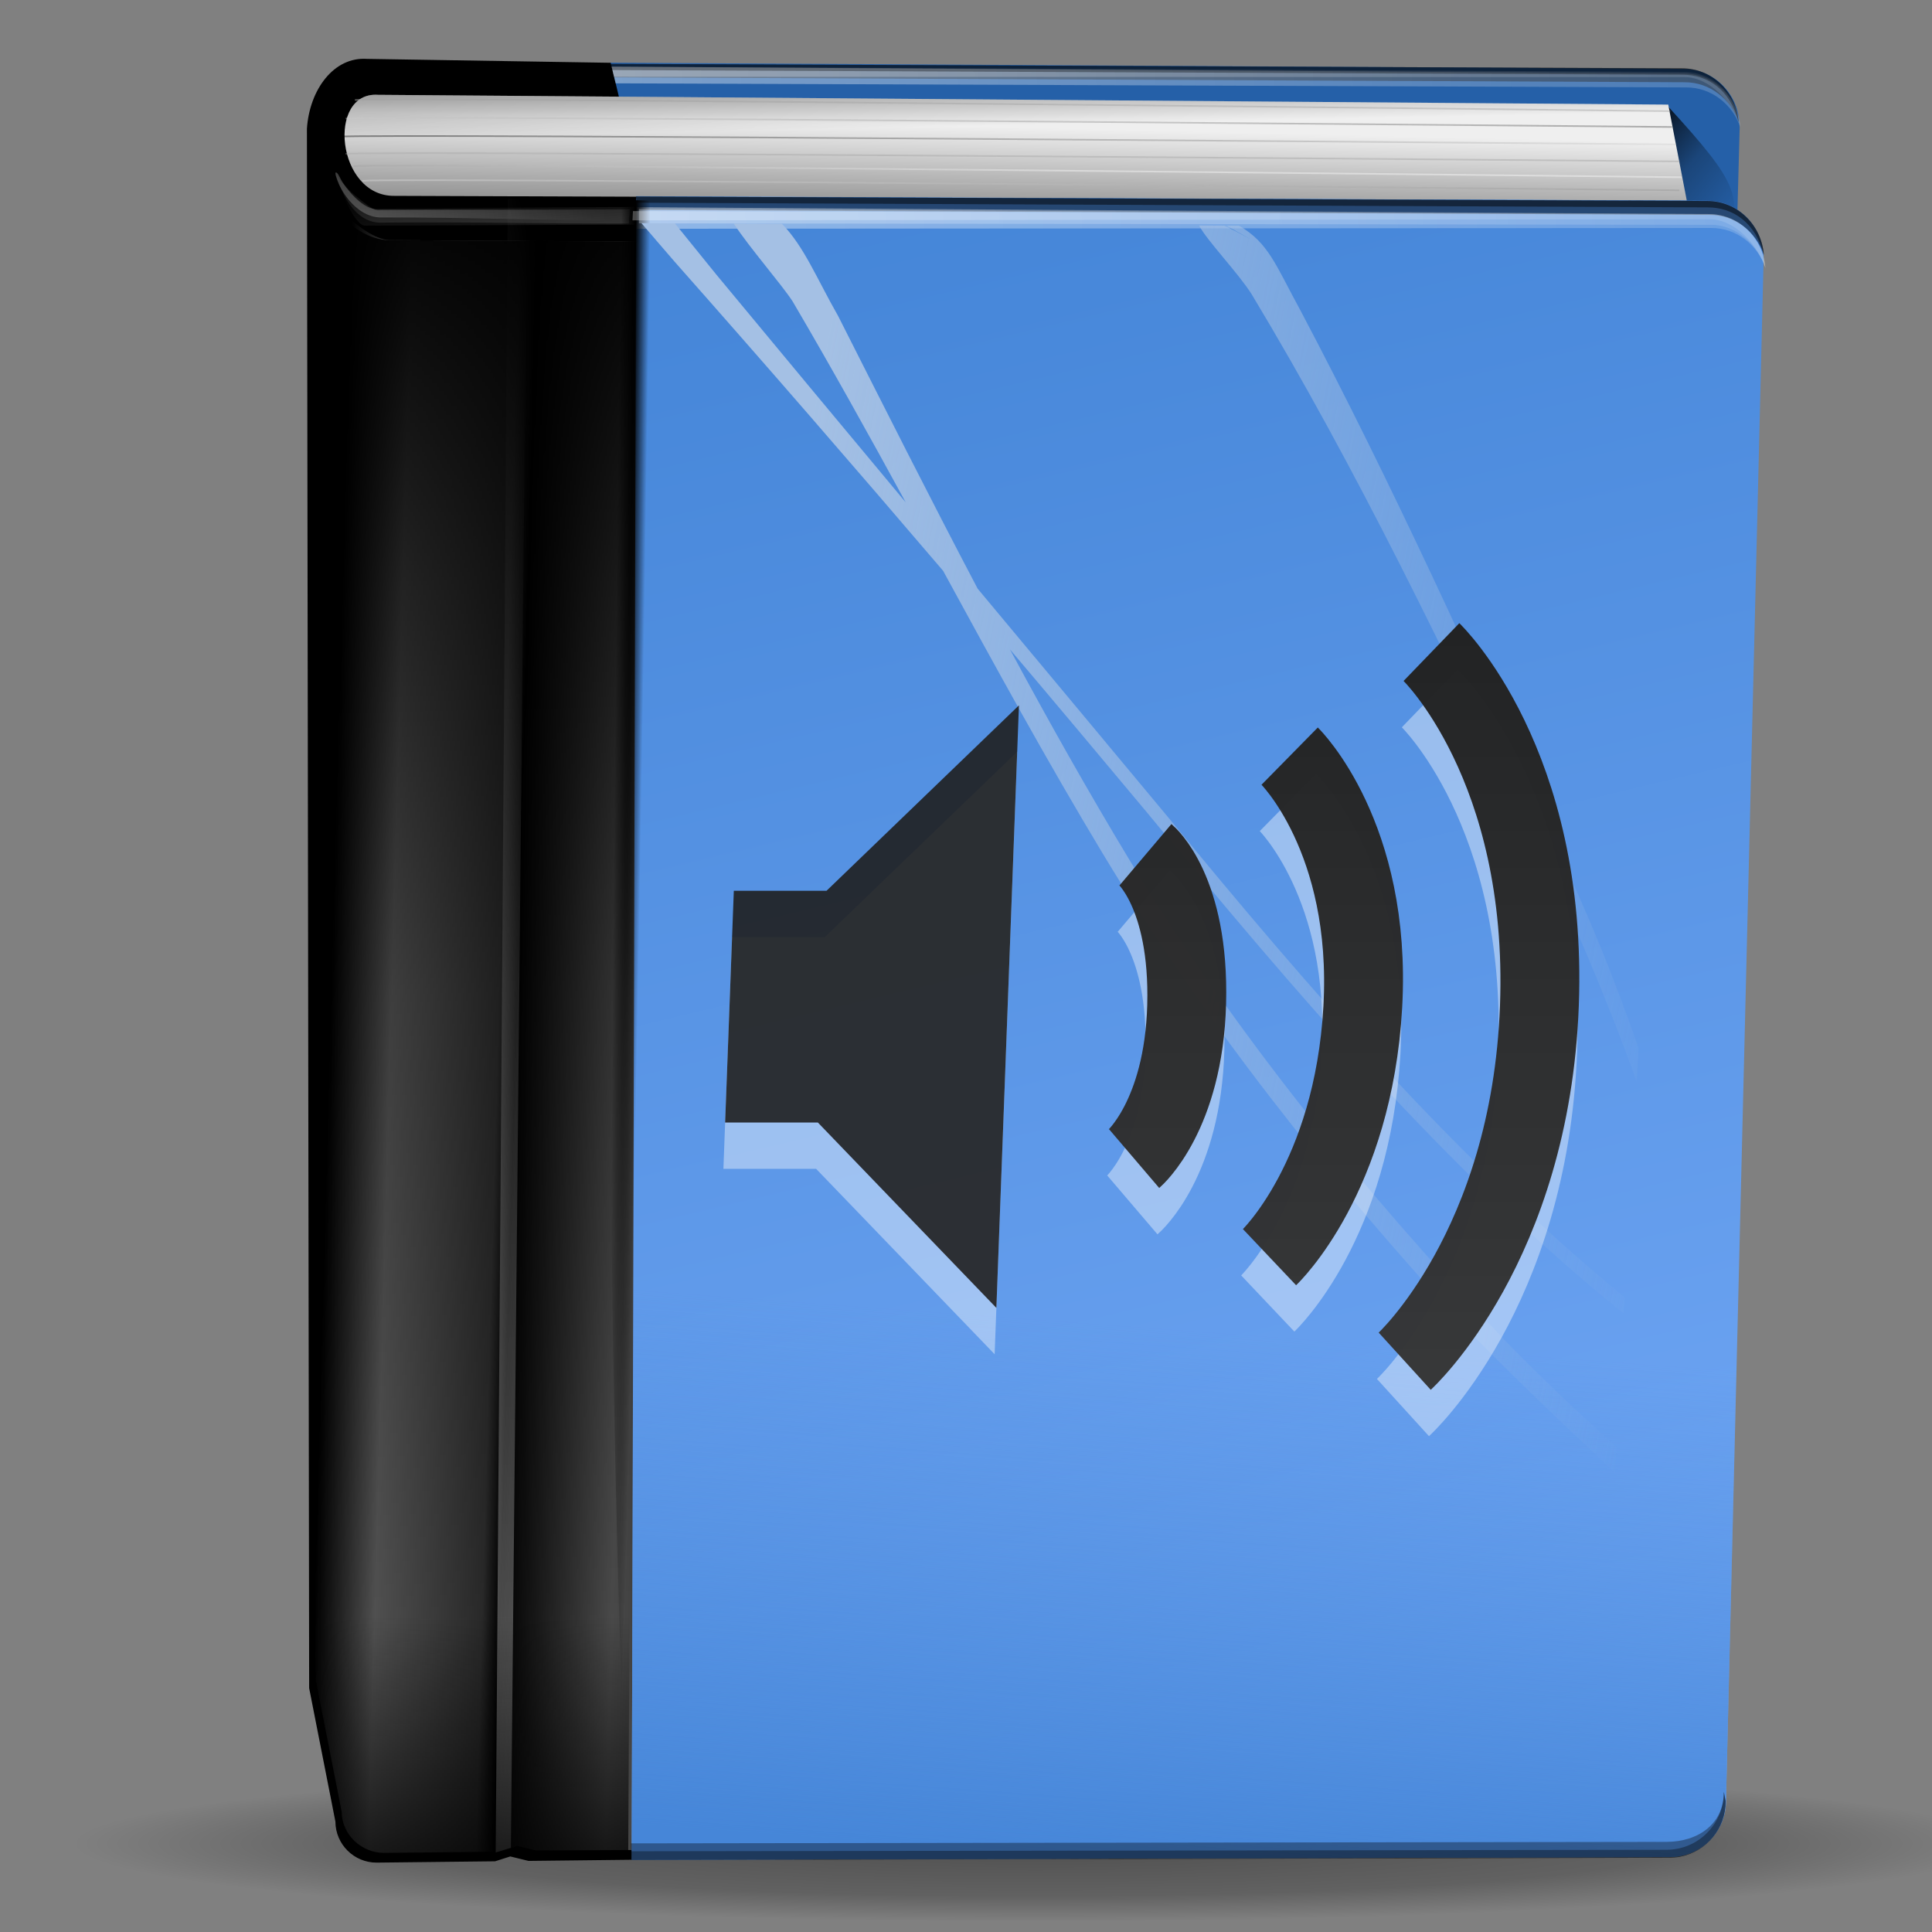 <?xml version="1.0" encoding="UTF-8" standalone="no"?>
<!-- Created with Inkscape (http://www.inkscape.org/) -->

<svg
   xmlns:dc="http://purl.org/dc/elements/1.1/"
   xmlns:cc="http://creativecommons.org/ns#"
   xmlns:rdf="http://www.w3.org/1999/02/22-rdf-syntax-ns#"
   xmlns:svg="http://www.w3.org/2000/svg"
   xmlns="http://www.w3.org/2000/svg"
   xmlns:xlink="http://www.w3.org/1999/xlink"
   xmlns:sodipodi="http://sodipodi.sourceforge.net/DTD/sodipodi-0.dtd"
   xmlns:inkscape="http://www.inkscape.org/namespaces/inkscape"
   width="128"
   height="128"
   id="svg1877"
   sodipodi:version="0.32"
   inkscape:version="0.47 r22583"
   version="1.0"
   sodipodi:docname="appicon.svg"
   inkscape:export-filename="/home/david/Progetti/sandbox/contents.png"
   inkscape:export-xdpi="16.879999"
   inkscape:export-ydpi="16.879999"
   inkscape:output_extension="org.inkscape.output.svgz.inkscape">
  <rect width="100%" height="100%" fill="#808080" stroke="none"/>
  <defs
     id="defs1879">
    <inkscape:perspective
       sodipodi:type="inkscape:persp3d"
       inkscape:vp_x="0 : 64 : 1"
       inkscape:vp_y="0 : 1000 : 0"
       inkscape:vp_z="128 : 64 : 1"
       inkscape:persp3d-origin="64 : 42.666667 : 1"
       id="perspective3770" />
    <radialGradient
       inkscape:collect="always"
       xlink:href="#linearGradient3291"
       id="radialGradient3336"
       gradientUnits="userSpaceOnUse"
       gradientTransform="matrix(1,0,0,0.198,0,92.822)"
       cx="63.912"
       cy="115.709"
       fx="63.912"
       fy="115.709"
       r="63.912" />
    <linearGradient
       inkscape:collect="always"
       id="linearGradient2087">
      <stop
         style="stop-color:#4686d8;stop-opacity:1;"
         offset="0"
         id="stop2089" />
      <stop
         style="stop-color:#4686d8;stop-opacity:0;"
         offset="1"
         id="stop2091" />
    </linearGradient>
    <linearGradient
       inkscape:collect="always"
       id="linearGradient2975">
      <stop
         style="stop-color:black;stop-opacity:1;"
         offset="0"
         id="stop2977" />
      <stop
         style="stop-color:black;stop-opacity:0;"
         offset="1"
         id="stop2979" />
    </linearGradient>
    <linearGradient
       inkscape:collect="always"
       id="linearGradient2913">
      <stop
         style="stop-color:#a4c0e4;stop-opacity:1;"
         offset="0"
         id="stop2915" />
      <stop
         style="stop-color:#a4c0e4;stop-opacity:0;"
         offset="1"
         id="stop2917" />
    </linearGradient>
    <linearGradient
       id="linearGradient5477">
      <stop
         style="stop-color:black;stop-opacity:1;"
         offset="0"
         id="stop5479" />
      <stop
         style="stop-color:white;stop-opacity:1;"
         offset="1"
         id="stop5481" />
    </linearGradient>
    <linearGradient
       inkscape:collect="always"
       id="linearGradient3853">
      <stop
         style="stop-color:black;stop-opacity:1;"
         offset="0"
         id="stop3855" />
      <stop
         style="stop-color:black;stop-opacity:0;"
         offset="1"
         id="stop3857" />
    </linearGradient>
    <linearGradient
       id="linearGradient3837">
      <stop
         style="stop-color:black;stop-opacity:1;"
         offset="0"
         id="stop3839" />
      <stop
         id="stop3849"
         offset="0.25"
         style="stop-color:black;stop-opacity:0.599;" />
      <stop
         id="stop3847"
         offset="0.5"
         style="stop-color:black;stop-opacity:0.278;" />
      <stop
         style="stop-color:black;stop-opacity:0;"
         offset="1"
         id="stop3841" />
    </linearGradient>
    <linearGradient
       id="linearGradient3814">
      <stop
         style="stop-color:white;stop-opacity:0;"
         offset="0"
         id="stop3816" />
      <stop
         id="stop3824"
         offset="0.185"
         style="stop-color:white;stop-opacity:0;" />
      <stop
         id="stop3822"
         offset="0.281"
         style="stop-color:white;stop-opacity:0.336;" />
      <stop
         style="stop-color:white;stop-opacity:0.17;"
         offset="0.451"
         id="stop3829" />
      <stop
         id="stop3831"
         offset="0.479"
         style="stop-color:white;stop-opacity:0;" />
      <stop
         style="stop-color:white;stop-opacity:0.307;"
         offset="0.656"
         id="stop3833" />
      <stop
         style="stop-color:white;stop-opacity:0;"
         offset="1"
         id="stop3818" />
    </linearGradient>
    <linearGradient
       inkscape:collect="always"
       id="linearGradient3804">
      <stop
         style="stop-color:white;stop-opacity:1;"
         offset="0"
         id="stop3806" />
      <stop
         style="stop-color:white;stop-opacity:0;"
         offset="1"
         id="stop3808" />
    </linearGradient>
    <linearGradient
       inkscape:collect="always"
       id="linearGradient3783">
      <stop
         style="stop-color:white;stop-opacity:1;"
         offset="0"
         id="stop3785" />
      <stop
         style="stop-color:white;stop-opacity:0;"
         offset="1"
         id="stop3787" />
    </linearGradient>
    <linearGradient
       inkscape:collect="always"
       id="linearGradient3771">
      <stop
         style="stop-color:#f7fafe;stop-opacity:1;"
         offset="0"
         id="stop3773" />
      <stop
         style="stop-color:#f7fafe;stop-opacity:0;"
         offset="1"
         id="stop3775" />
    </linearGradient>
    <linearGradient
       inkscape:collect="always"
       id="linearGradient3756">
      <stop
         style="stop-color:black;stop-opacity:1;"
         offset="0"
         id="stop3758" />
      <stop
         style="stop-color:black;stop-opacity:0;"
         offset="1"
         id="stop3760" />
    </linearGradient>
    <linearGradient
       inkscape:collect="always"
       id="linearGradient3742">
      <stop
         style="stop-color:white;stop-opacity:1;"
         offset="0"
         id="stop3744" />
      <stop
         style="stop-color:white;stop-opacity:0;"
         offset="1"
         id="stop3746" />
    </linearGradient>
    <linearGradient
       inkscape:collect="always"
       id="linearGradient3710">
      <stop
         style="stop-color:white;stop-opacity:1;"
         offset="0"
         id="stop3712" />
      <stop
         style="stop-color:white;stop-opacity:0;"
         offset="1"
         id="stop3714" />
    </linearGradient>
    <linearGradient
       id="linearGradient3695">
      <stop
         style="stop-color:#626262;stop-opacity:1;"
         offset="0"
         id="stop3697" />
      <stop
         style="stop-color:#efefef;stop-opacity:1;"
         offset="1"
         id="stop3699" />
    </linearGradient>
    <linearGradient
       inkscape:collect="always"
       xlink:href="#linearGradient3771"
       id="linearGradient4014"
       gradientUnits="userSpaceOnUse"
       x1="28.138"
       y1="5.62"
       x2="29.138"
       y2="16.588"
       gradientTransform="matrix(2.669,0.525,-0.525,2.669,21.67,-46.789)" />
    <linearGradient
       inkscape:collect="always"
       xlink:href="#linearGradient3771"
       id="linearGradient4017"
       gradientUnits="userSpaceOnUse"
       x1="28.138"
       y1="5.62"
       x2="29.138"
       y2="16.588"
       gradientTransform="matrix(2.669,0.525,-0.525,2.669,21.67,-46.389)" />
    <linearGradient
       inkscape:collect="always"
       xlink:href="#linearGradient3771"
       id="linearGradient4020"
       gradientUnits="userSpaceOnUse"
       x1="28.138"
       y1="5.62"
       x2="29.138"
       y2="16.588"
       gradientTransform="matrix(2.669,0.525,-0.525,2.669,21.67,-46.389)" />
    <radialGradient
       inkscape:collect="always"
       xlink:href="#linearGradient3853"
       id="radialGradient4027"
       gradientUnits="userSpaceOnUse"
       gradientTransform="matrix(0.947,-0.018,1.432,109.776,-34.338,-8150.494)"
       cx="-36.858"
       cy="75.225"
       fx="-36.858"
       fy="75.225"
       r="0.972" />
    <linearGradient
       inkscape:collect="always"
       xlink:href="#linearGradient3710"
       id="linearGradient4031"
       gradientUnits="userSpaceOnUse"
       gradientTransform="matrix(2.81,0.553,-0.553,2.81,20.506,-27.138)"
       x1="4.911"
       y1="44.649"
       x2="58.885"
       y2="36.866" />
    <linearGradient
       inkscape:collect="always"
       xlink:href="#linearGradient3710"
       id="linearGradient4034"
       gradientUnits="userSpaceOnUse"
       gradientTransform="matrix(2.81,0.553,-0.553,2.81,20.506,-27.138)"
       x1="4.911"
       y1="44.649"
       x2="58.885"
       y2="36.866" />
    <linearGradient
       inkscape:collect="always"
       xlink:href="#linearGradient3710"
       id="linearGradient4037"
       gradientUnits="userSpaceOnUse"
       gradientTransform="matrix(2.81,0.553,-0.553,2.81,20.506,-27.138)"
       x1="4.911"
       y1="44.649"
       x2="58.885"
       y2="36.866" />
    <linearGradient
       inkscape:collect="always"
       xlink:href="#linearGradient3837"
       id="linearGradient4042"
       gradientUnits="userSpaceOnUse"
       x1="20.607"
       y1="54.213"
       x2="14.044"
       y2="16.438"
       gradientTransform="matrix(2.669,0.525,-0.525,2.669,21.67,-45.789)" />
    <linearGradient
       inkscape:collect="always"
       xlink:href="#linearGradient3804"
       id="linearGradient4045"
       gradientUnits="userSpaceOnUse"
       x1="6.281"
       y1="35.764"
       x2="14.312"
       y2="35.764"
       gradientTransform="matrix(2.669,0.525,-0.525,2.669,21.67,-45.789)" />
    <linearGradient
       inkscape:collect="always"
       xlink:href="#linearGradient3783"
       id="linearGradient4048"
       gradientUnits="userSpaceOnUse"
       x1="5.324"
       y1="55.63"
       x2="16.25"
       y2="54.984"
       gradientTransform="matrix(2.669,0.525,-0.525,2.669,21.67,-45.789)" />
    <linearGradient
       inkscape:collect="always"
       xlink:href="#linearGradient3783"
       id="linearGradient4051"
       gradientUnits="userSpaceOnUse"
       x1="15.688"
       y1="48.891"
       x2="16.753"
       y2="55.438"
       gradientTransform="matrix(2.669,0.525,-0.525,2.669,21.67,-45.789)" />
    <linearGradient
       inkscape:collect="always"
       xlink:href="#linearGradient3783"
       id="linearGradient4054"
       gradientUnits="userSpaceOnUse"
       x1="15.688"
       y1="48.891"
       x2="16.25"
       y2="54.984"
       gradientTransform="matrix(2.669,0.525,-0.525,2.669,21.67,-45.789)" />
    <linearGradient
       inkscape:collect="always"
       xlink:href="#linearGradient3756"
       id="linearGradient4057"
       gradientUnits="userSpaceOnUse"
       x1="11.968"
       y1="50.304"
       x2="15.346"
       y2="57.639"
       gradientTransform="matrix(2.669,0.525,-0.525,2.669,21.67,-45.789)" />
    <linearGradient
       inkscape:collect="always"
       xlink:href="#linearGradient3710"
       id="linearGradient4061"
       gradientUnits="userSpaceOnUse"
       gradientTransform="matrix(2.81,0.553,-0.553,2.81,18.918,-18.76)"
       x1="4.911"
       y1="44.649"
       x2="58.885"
       y2="36.866" />
    <linearGradient
       inkscape:collect="always"
       xlink:href="#linearGradient3710"
       id="linearGradient4064"
       gradientUnits="userSpaceOnUse"
       gradientTransform="matrix(2.81,0.553,-0.553,2.81,18.918,-18.76)"
       x1="4.911"
       y1="44.649"
       x2="58.885"
       y2="36.866" />
    <linearGradient
       inkscape:collect="always"
       xlink:href="#linearGradient3695"
       id="linearGradient4068"
       gradientUnits="userSpaceOnUse"
       gradientTransform="matrix(2.81,0.553,-0.553,2.81,20.506,-27.138)"
       x1="32.439"
       y1="40"
       x2="33.05"
       y2="42.763" />
    <linearGradient
       inkscape:collect="always"
       xlink:href="#linearGradient3814"
       id="linearGradient4071"
       gradientUnits="userSpaceOnUse"
       x1="4.518"
       y1="41.237"
       x2="18.827"
       y2="38.016"
       gradientTransform="matrix(2.669,0.525,-0.525,2.669,21.67,-45.789)" />
    <linearGradient
       inkscape:collect="always"
       xlink:href="#linearGradient3742"
       id="linearGradient4075"
       gradientUnits="userSpaceOnUse"
       gradientTransform="matrix(2.81,0.553,-0.553,2.81,20.506,-27.138)"
       x1="36.107"
       y1="42.069"
       x2="38.78"
       y2="40.875" />
    <linearGradient
       inkscape:collect="always"
       xlink:href="#XMLID_5_"
       id="linearGradient5127"
       x1="92.957"
       y1="-8.955"
       x2="59.824"
       y2="206.726"
       gradientUnits="userSpaceOnUse"
       gradientTransform="matrix(0.964,0.112,-0.112,0.964,4.898,-9.153)" />
    <radialGradient
       id="XMLID_5_"
       cx="51.999"
       cy="-9"
       r="111.001"
       gradientUnits="userSpaceOnUse">
      <stop
         offset="0.15"
         style="stop-color:#80B3FF"
         id="stop4094" />
      <stop
         offset="0.316"
         style="stop-color:#69A1F0"
         id="stop4096" />
      <stop
         offset="0.603"
         style="stop-color:#4888DA"
         id="stop4098" />
      <stop
         offset="0.841"
         style="stop-color:#3378CC"
         id="stop4100" />
      <stop
         offset="1"
         style="stop-color:#2C72C7"
         id="stop4102" />
    </radialGradient>
    <linearGradient
       inkscape:collect="always"
       xlink:href="#linearGradient5477"
       id="linearGradient5483"
       x1="74.062"
       y1="85.125"
       x2="108.062"
       y2="126.062"
       gradientUnits="userSpaceOnUse" />
    <linearGradient
       inkscape:collect="always"
       xlink:href="#linearGradient5477"
       id="linearGradient5487"
       gradientUnits="userSpaceOnUse"
       x1="39.812"
       y1="79.125"
       x2="45.312"
       y2="138.875"
       gradientTransform="translate(0,-1)" />
    <linearGradient
       inkscape:collect="always"
       xlink:href="#linearGradient5477"
       id="linearGradient5491"
       gradientUnits="userSpaceOnUse"
       gradientTransform="translate(0,-2)"
       x1="34.562"
       y1="99.375"
       x2="44.062"
       y2="125.125" />
    <linearGradient
       inkscape:collect="always"
       xlink:href="#linearGradient5477"
       id="linearGradient5495"
       gradientUnits="userSpaceOnUse"
       x1="82.312"
       y1="61.875"
       x2="36.312"
       y2="128.312"
       gradientTransform="translate(0,0.7)" />
    <linearGradient
       inkscape:collect="always"
       xlink:href="#linearGradient5477"
       id="linearGradient5499"
       gradientUnits="userSpaceOnUse"
       gradientTransform="translate(0,-3.3)"
       x1="82.312"
       y1="61.875"
       x2="72.327"
       y2="133.312" />
    <linearGradient
       inkscape:collect="always"
       xlink:href="#linearGradient5477"
       id="linearGradient5503"
       gradientUnits="userSpaceOnUse"
       gradientTransform="translate(0,1.7)"
       x1="82.312"
       y1="61.875"
       x2="72.327"
       y2="133.312" />
    <linearGradient
       inkscape:collect="always"
       xlink:href="#linearGradient2913"
       id="linearGradient2919"
       x1="52.985"
       y1="68.39"
       x2="113.219"
       y2="49.39"
       gradientUnits="userSpaceOnUse"
       gradientTransform="matrix(0.999,0.116,-0.116,0.999,2.716,-10.896)" />
    <radialGradient
       r="3.407"
       fy="120.642"
       fx="42.618"
       cy="120.642"
       cx="42.618"
       gradientTransform="matrix(1.52,0.088,-0.843,13.788,55.277,-1567.892)"
       gradientUnits="userSpaceOnUse"
       id="radialGradient1580"
       xlink:href="#linearGradient2257"
       inkscape:collect="always" />
    <radialGradient
       r="47.746"
       fy="59.592"
       fx="95.506"
       cy="59.592"
       cx="95.506"
       gradientTransform="matrix(0.062,-3.825032e-4,0.005,0.799,15.06,-17.076)"
       gradientUnits="userSpaceOnUse"
       id="radialGradient1576"
       xlink:href="#linearGradient3311"
       inkscape:collect="always" />
    <radialGradient
       r="3.975"
       fy="6.77"
       fx="47.371"
       cy="8.495"
       cx="49.01"
       gradientTransform="matrix(1.297,-0.002,7.085819e-4,0.489,-47.037,18.976)"
       gradientUnits="userSpaceOnUse"
       id="radialGradient1569"
       xlink:href="#linearGradient3225"
       inkscape:collect="always" />
    <linearGradient
       y2="2.555"
       x2="48.913"
       y1="2.972"
       x1="48.915"
       gradientTransform="matrix(1.297,0,0,1.297,-47.065,12.04)"
       gradientUnits="userSpaceOnUse"
       id="linearGradient1565"
       xlink:href="#linearGradient3217"
       inkscape:collect="always" />
    <radialGradient
       r="1.725"
       fy="2.674"
       fx="49.012"
       cy="2.674"
       cx="49.012"
       gradientTransform="matrix(1.297,0,0,0.158,-47.065,15.053)"
       gradientUnits="userSpaceOnUse"
       id="radialGradient1562"
       xlink:href="#linearGradient3207"
       inkscape:collect="always" />
    <linearGradient
       y2="2.366"
       x2="48.733"
       y1="0.812"
       x1="48.499"
       gradientTransform="matrix(1.297,-0.002,0.002,1.297,-47.047,12.108)"
       gradientUnits="userSpaceOnUse"
       id="linearGradient1559"
       xlink:href="#linearGradient3235"
       inkscape:collect="always" />
    <linearGradient
       y2="2.396"
       x2="46.052"
       y1="3.1"
       x1="46.052"
       gradientTransform="matrix(1.29,0,0,1.297,-46.727,12.04)"
       gradientUnits="userSpaceOnUse"
       id="linearGradient1556"
       xlink:href="#linearGradient3251"
       inkscape:collect="always" />
    <radialGradient
       r="1.725"
       fy="2.674"
       fx="49.012"
       cy="2.674"
       cx="49.012"
       gradientTransform="matrix(0.86,0,0,0.158,-29.371,15.053)"
       gradientUnits="userSpaceOnUse"
       id="radialGradient1553"
       xlink:href="#linearGradient3273"
       inkscape:collect="always" />
    <linearGradient
       gradientTransform="translate(53.872,19.353)"
       y2="2.396"
       x2="46.052"
       y1="3.1"
       x1="46.052"
       gradientUnits="userSpaceOnUse"
       id="linearGradient1550"
       xlink:href="#linearGradient3251"
       inkscape:collect="always" />
    <radialGradient
       r="1.725"
       fy="2.674"
       fx="49.012"
       cy="2.674"
       cx="49.012"
       gradientTransform="matrix(0.853,0,0,0.158,-62.041,15.053)"
       gradientUnits="userSpaceOnUse"
       id="radialGradient1547"
       xlink:href="#linearGradient3259"
       inkscape:collect="always" />
    <radialGradient
       r="47.595"
       fy="7.462"
       fx="34.678"
       cy="7.462"
       cx="34.678"
       gradientTransform="matrix(-1.51,0.003,-1.167078e-4,-0.009,87.052,7.439)"
       gradientUnits="userSpaceOnUse"
       id="radialGradient1541"
       xlink:href="#linearGradient3325"
       inkscape:collect="always" />
    <radialGradient
       r="47.595"
       fy="7.462"
       fx="34.678"
       cy="7.462"
       cx="34.678"
       gradientTransform="matrix(1,0,0,0.026,0,7.268)"
       gradientUnits="userSpaceOnUse"
       id="radialGradient1539"
       xlink:href="#linearGradient3303"
       inkscape:collect="always" />
    <linearGradient
       id="linearGradient2257">
      <stop
         id="stop2259"
         offset="0"
         style="stop-color:#b4942a;stop-opacity:1;" />
      <stop
         id="stop2261"
         offset="1"
         style="stop-color:#e4dcc9;stop-opacity:1" />
    </linearGradient>
    <linearGradient
       id="linearGradient3207">
      <stop
         id="stop3209"
         offset="0"
         style="stop-color:#ffffff;stop-opacity:1;" />
      <stop
         id="stop3211"
         offset="1"
         style="stop-color:#252525;stop-opacity:0;" />
    </linearGradient>
    <linearGradient
       id="linearGradient3217"
       inkscape:collect="always">
      <stop
         id="stop3219"
         offset="0"
         style="stop-color:#252525;stop-opacity:1;" />
      <stop
         id="stop3221"
         offset="1"
         style="stop-color:#252525;stop-opacity:0;" />
    </linearGradient>
    <linearGradient
       id="linearGradient3225">
      <stop
         id="stop3227"
         offset="0"
         style="stop-color:#ffffff;stop-opacity:1;" />
      <stop
         id="stop3229"
         offset="1"
         style="stop-color:#aeaeae;stop-opacity:1;" />
    </linearGradient>
    <linearGradient
       id="linearGradient3235"
       inkscape:collect="always">
      <stop
         id="stop3237"
         offset="0"
         style="stop-color:#ffffff;stop-opacity:1;" />
      <stop
         id="stop3239"
         offset="1"
         style="stop-color:#ffffff;stop-opacity:0;" />
    </linearGradient>
    <linearGradient
       id="linearGradient3251">
      <stop
         id="stop3253"
         offset="0"
         style="stop-color:#000000;stop-opacity:1;" />
      <stop
         id="stop3255"
         offset="1"
         style="stop-color:#131313;stop-opacity:0;" />
    </linearGradient>
    <linearGradient
       id="linearGradient3259">
      <stop
         style="stop-color:#ffffff;stop-opacity:0.55;"
         offset="0"
         id="stop3261" />
      <stop
         style="stop-color:#000000;stop-opacity:0;"
         offset="1"
         id="stop3263" />
    </linearGradient>
    <linearGradient
       id="linearGradient3273">
      <stop
         id="stop3275"
         offset="0"
         style="stop-color:#ffffff;stop-opacity:0.55;" />
      <stop
         id="stop3277"
         offset="1"
         style="stop-color:#ffffff;stop-opacity:0;" />
    </linearGradient>
    <linearGradient
       id="linearGradient3291">
      <stop
         id="stop3293"
         offset="0"
         style="stop-color:#000000;stop-opacity:1;" />
      <stop
         style="stop-color:black;stop-opacity:0.625;"
         offset="0.676"
         id="stop3100" />
      <stop
         id="stop3295"
         offset="1"
         style="stop-color:#000000;stop-opacity:0;" />
    </linearGradient>
    <linearGradient
       id="linearGradient3303">
      <stop
         id="stop3305"
         offset="0"
         style="stop-color:#ffffff;stop-opacity:0.683;" />
      <stop
         id="stop3307"
         offset="1"
         style="stop-color:#ffffff;stop-opacity:0;" />
    </linearGradient>
    <linearGradient
       id="linearGradient3311">
      <stop
         id="stop3313"
         offset="0"
         style="stop-color:#2d2d2d;stop-opacity:1;" />
      <stop
         style="stop-color:#000000;stop-opacity:1;"
         offset="0.5"
         id="stop3319" />
      <stop
         id="stop3315"
         offset="1"
         style="stop-color:#000000;stop-opacity:1;" />
    </linearGradient>
    <linearGradient
       id="linearGradient3325">
      <stop
         style="stop-color:#ffffff;stop-opacity:1;"
         offset="0"
         id="stop3327" />
      <stop
         style="stop-color:#ffffff;stop-opacity:0;"
         offset="1"
         id="stop3329" />
    </linearGradient>
    <linearGradient
       id="linearGradient2598">
      <stop
         id="stop2600"
         offset="0"
         style="stop-color:#252525;stop-opacity:1;" />
      <stop
         style="stop-color:#252525;stop-opacity:1;"
         offset="0.5"
         id="stop2606" />
      <stop
         id="stop2608"
         offset="0.75"
         style="stop-color:#252525;stop-opacity:1;" />
      <stop
         id="stop2602"
         offset="1"
         style="stop-color:#000000;stop-opacity:1;" />
    </linearGradient>
    <linearGradient
       inkscape:collect="always"
       xlink:href="#linearGradient3742"
       id="linearGradient2094"
       gradientUnits="userSpaceOnUse"
       gradientTransform="matrix(2.81,0.553,-0.553,2.81,20.506,-27.138)"
       x1="36.107"
       y1="42.069"
       x2="38.78"
       y2="40.875" />
    <linearGradient
       inkscape:collect="always"
       xlink:href="#linearGradient3814"
       id="linearGradient2096"
       gradientUnits="userSpaceOnUse"
       gradientTransform="matrix(2.669,0.525,-0.525,2.669,21.67,-45.789)"
       x1="4.518"
       y1="41.237"
       x2="18.827"
       y2="38.016" />
    <linearGradient
       inkscape:collect="always"
       xlink:href="#linearGradient3695"
       id="linearGradient2098"
       gradientUnits="userSpaceOnUse"
       gradientTransform="matrix(2.81,0.553,-0.553,2.81,20.506,-27.138)"
       x1="32.439"
       y1="40"
       x2="33.05"
       y2="42.763" />
    <linearGradient
       inkscape:collect="always"
       xlink:href="#linearGradient3710"
       id="linearGradient2100"
       gradientUnits="userSpaceOnUse"
       gradientTransform="matrix(2.81,0.553,-0.553,2.81,18.918,-18.76)"
       x1="4.911"
       y1="44.649"
       x2="58.885"
       y2="36.866" />
    <linearGradient
       inkscape:collect="always"
       xlink:href="#linearGradient3710"
       id="linearGradient2102"
       gradientUnits="userSpaceOnUse"
       gradientTransform="matrix(2.81,0.553,-0.553,2.81,18.918,-18.76)"
       x1="4.911"
       y1="44.649"
       x2="58.885"
       y2="36.866" />
    <linearGradient
       inkscape:collect="always"
       xlink:href="#linearGradient5477"
       id="linearGradient2104"
       gradientUnits="userSpaceOnUse"
       x1="74.062"
       y1="85.125"
       x2="108.062"
       y2="126.062" />
    <linearGradient
       inkscape:collect="always"
       xlink:href="#linearGradient5477"
       id="linearGradient2106"
       gradientUnits="userSpaceOnUse"
       gradientTransform="translate(0,-1)"
       x1="39.812"
       y1="79.125"
       x2="45.312"
       y2="138.875" />
    <linearGradient
       inkscape:collect="always"
       xlink:href="#linearGradient5477"
       id="linearGradient2108"
       gradientUnits="userSpaceOnUse"
       gradientTransform="translate(0,-2)"
       x1="34.562"
       y1="99.375"
       x2="44.062"
       y2="125.125" />
    <linearGradient
       inkscape:collect="always"
       xlink:href="#linearGradient5477"
       id="linearGradient2110"
       gradientUnits="userSpaceOnUse"
       gradientTransform="translate(0,0.7)"
       x1="82.312"
       y1="61.875"
       x2="36.312"
       y2="128.312" />
    <linearGradient
       inkscape:collect="always"
       xlink:href="#linearGradient5477"
       id="linearGradient2112"
       gradientUnits="userSpaceOnUse"
       gradientTransform="translate(0,-3.3)"
       x1="82.312"
       y1="61.875"
       x2="72.327"
       y2="133.312" />
    <linearGradient
       inkscape:collect="always"
       xlink:href="#linearGradient5477"
       id="linearGradient2114"
       gradientUnits="userSpaceOnUse"
       gradientTransform="translate(0,1.7)"
       x1="82.312"
       y1="61.875"
       x2="72.327"
       y2="133.312" />
    <linearGradient
       inkscape:collect="always"
       xlink:href="#linearGradient3756"
       id="linearGradient2116"
       gradientUnits="userSpaceOnUse"
       gradientTransform="matrix(2.669,0.525,-0.525,2.669,21.67,-45.789)"
       x1="11.968"
       y1="50.304"
       x2="15.346"
       y2="57.639" />
    <linearGradient
       inkscape:collect="always"
       xlink:href="#linearGradient3783"
       id="linearGradient2118"
       gradientUnits="userSpaceOnUse"
       gradientTransform="matrix(2.669,0.525,-0.525,2.669,21.67,-45.789)"
       x1="15.688"
       y1="48.891"
       x2="16.25"
       y2="54.984" />
    <linearGradient
       inkscape:collect="always"
       xlink:href="#linearGradient3783"
       id="linearGradient2120"
       gradientUnits="userSpaceOnUse"
       gradientTransform="matrix(2.669,0.525,-0.525,2.669,21.67,-45.789)"
       x1="15.688"
       y1="48.891"
       x2="16.753"
       y2="55.438" />
    <linearGradient
       inkscape:collect="always"
       xlink:href="#linearGradient3783"
       id="linearGradient2122"
       gradientUnits="userSpaceOnUse"
       gradientTransform="matrix(2.669,0.525,-0.525,2.669,21.67,-45.789)"
       x1="5.324"
       y1="55.63"
       x2="16.25"
       y2="54.984" />
    <linearGradient
       inkscape:collect="always"
       xlink:href="#linearGradient3804"
       id="linearGradient2124"
       gradientUnits="userSpaceOnUse"
       gradientTransform="matrix(2.669,0.525,-0.525,2.669,21.67,-45.789)"
       x1="6.281"
       y1="35.764"
       x2="14.312"
       y2="35.764" />
    <linearGradient
       inkscape:collect="always"
       xlink:href="#linearGradient3837"
       id="linearGradient2126"
       gradientUnits="userSpaceOnUse"
       gradientTransform="matrix(2.669,0.525,-0.525,2.669,21.67,-45.789)"
       x1="20.607"
       y1="54.213"
       x2="14.044"
       y2="16.438" />
    <linearGradient
       inkscape:collect="always"
       xlink:href="#XMLID_5_"
       id="linearGradient2128"
       gradientUnits="userSpaceOnUse"
       gradientTransform="matrix(0.964,0.112,-0.112,0.964,4.898,-9.153)"
       x1="92.957"
       y1="-8.955"
       x2="59.824"
       y2="206.726" />
    <linearGradient
       inkscape:collect="always"
       xlink:href="#linearGradient3710"
       id="linearGradient2130"
       gradientUnits="userSpaceOnUse"
       gradientTransform="matrix(2.81,0.553,-0.553,2.81,20.506,-27.138)"
       x1="4.911"
       y1="44.649"
       x2="58.885"
       y2="36.866" />
    <radialGradient
       inkscape:collect="always"
       xlink:href="#linearGradient3853"
       id="radialGradient2132"
       gradientUnits="userSpaceOnUse"
       gradientTransform="matrix(0.947,-0.018,1.432,109.776,-34.338,-8150.494)"
       cx="-36.858"
       cy="75.225"
       fx="-36.858"
       fy="75.225"
       r="0.972" />
    <linearGradient
       inkscape:collect="always"
       xlink:href="#linearGradient3710"
       id="linearGradient2134"
       gradientUnits="userSpaceOnUse"
       gradientTransform="matrix(2.81,0.553,-0.553,2.81,20.506,-27.138)"
       x1="4.911"
       y1="44.649"
       x2="58.885"
       y2="36.866" />
    <linearGradient
       inkscape:collect="always"
       xlink:href="#linearGradient3710"
       id="linearGradient2136"
       gradientUnits="userSpaceOnUse"
       gradientTransform="matrix(2.81,0.553,-0.553,2.81,20.506,-27.138)"
       x1="4.911"
       y1="44.649"
       x2="58.885"
       y2="36.866" />
    <linearGradient
       inkscape:collect="always"
       xlink:href="#linearGradient3771"
       id="linearGradient2138"
       gradientUnits="userSpaceOnUse"
       gradientTransform="matrix(2.669,0.525,-0.525,2.669,21.67,-46.389)"
       x1="28.138"
       y1="5.62"
       x2="29.138"
       y2="16.588" />
    <linearGradient
       inkscape:collect="always"
       xlink:href="#linearGradient3771"
       id="linearGradient2140"
       gradientUnits="userSpaceOnUse"
       gradientTransform="matrix(2.669,0.525,-0.525,2.669,21.67,-46.389)"
       x1="28.138"
       y1="5.62"
       x2="29.138"
       y2="16.588" />
    <linearGradient
       inkscape:collect="always"
       xlink:href="#linearGradient3771"
       id="linearGradient2142"
       gradientUnits="userSpaceOnUse"
       gradientTransform="matrix(2.669,0.525,-0.525,2.669,21.67,-46.789)"
       x1="28.138"
       y1="5.62"
       x2="29.138"
       y2="16.588" />
    <linearGradient
       inkscape:collect="always"
       xlink:href="#linearGradient2913"
       id="linearGradient2144"
       gradientUnits="userSpaceOnUse"
       gradientTransform="matrix(0.999,0.116,-0.116,0.999,2.716,-10.896)"
       x1="52.985"
       y1="68.39"
       x2="113.219"
       y2="49.39" />
    <linearGradient
       inkscape:collect="always"
       xlink:href="#linearGradient2913"
       id="linearGradient2067"
       gradientUnits="userSpaceOnUse"
       gradientTransform="matrix(0.999,0.116,-0.116,0.999,8.72,2.534)"
       x1="52.985"
       y1="68.39"
       x2="113.219"
       y2="49.39" />
    <linearGradient
       inkscape:collect="always"
       xlink:href="#linearGradient3710"
       id="linearGradient2083"
       gradientUnits="userSpaceOnUse"
       gradientTransform="matrix(2.81,-0.553,-0.553,-2.81,20.76,149.97)"
       x1="4.911"
       y1="44.649"
       x2="58.885"
       y2="36.866" />
    <linearGradient
       inkscape:collect="always"
       xlink:href="#linearGradient3710"
       id="linearGradient2086"
       gradientUnits="userSpaceOnUse"
       gradientTransform="matrix(2.81,-0.553,-0.553,-2.81,20.76,149.97)"
       x1="4.911"
       y1="44.649"
       x2="58.885"
       y2="36.866" />
    <radialGradient
       inkscape:collect="always"
       xlink:href="#linearGradient3853"
       id="radialGradient2089"
       gradientUnits="userSpaceOnUse"
       gradientTransform="matrix(0.947,0.018,1.432,-109.776,-34.084,8273.326)"
       cx="-36.858"
       cy="75.225"
       fx="-36.858"
       fy="75.225"
       r="0.972" />
    <linearGradient
       inkscape:collect="always"
       xlink:href="#linearGradient3710"
       id="linearGradient2092"
       gradientUnits="userSpaceOnUse"
       gradientTransform="matrix(2.81,-0.553,-0.553,-2.81,20.76,149.97)"
       x1="4.911"
       y1="44.649"
       x2="58.885"
       y2="36.866" />
    <linearGradient
       inkscape:collect="always"
       xlink:href="#XMLID_5_"
       id="linearGradient2097"
       gradientUnits="userSpaceOnUse"
       gradientTransform="matrix(0.964,-0.112,-0.112,-0.964,5.153,131.986)"
       x1="92.146"
       y1="-60.187"
       x2="59.409"
       y2="214.473" />
    <linearGradient
       inkscape:collect="always"
       xlink:href="#linearGradient3837"
       id="linearGradient2101"
       gradientUnits="userSpaceOnUse"
       gradientTransform="matrix(2.669,-0.525,-0.525,-2.669,21.924,168.621)"
       x1="20.607"
       y1="54.213"
       x2="14.044"
       y2="16.438" />
    <linearGradient
       inkscape:collect="always"
       xlink:href="#linearGradient3804"
       id="linearGradient2105"
       gradientUnits="userSpaceOnUse"
       gradientTransform="matrix(2.669,-0.525,-0.525,-2.669,21.924,168.621)"
       x1="6.281"
       y1="35.764"
       x2="14.312"
       y2="35.764" />
    <linearGradient
       inkscape:collect="always"
       xlink:href="#linearGradient3783"
       id="linearGradient2109"
       gradientUnits="userSpaceOnUse"
       gradientTransform="matrix(2.669,-0.525,-0.525,-2.669,21.924,168.621)"
       x1="5.324"
       y1="55.63"
       x2="16.25"
       y2="54.984" />
    <linearGradient
       inkscape:collect="always"
       xlink:href="#linearGradient3783"
       id="linearGradient2113"
       gradientUnits="userSpaceOnUse"
       gradientTransform="matrix(2.669,-0.525,-0.525,-2.669,21.924,168.621)"
       x1="15.688"
       y1="48.891"
       x2="16.753"
       y2="55.438" />
    <linearGradient
       inkscape:collect="always"
       xlink:href="#linearGradient3783"
       id="linearGradient2117"
       gradientUnits="userSpaceOnUse"
       gradientTransform="matrix(2.669,-0.525,-0.525,-2.669,21.924,168.621)"
       x1="15.688"
       y1="48.891"
       x2="16.25"
       y2="54.984" />
    <linearGradient
       inkscape:collect="always"
       xlink:href="#linearGradient3756"
       id="linearGradient2121"
       gradientUnits="userSpaceOnUse"
       gradientTransform="matrix(2.669,-0.525,-0.525,-2.669,21.924,168.621)"
       x1="15.214"
       y1="58.94"
       x2="14.702"
       y2="56.033" />
    <linearGradient
       inkscape:collect="always"
       xlink:href="#linearGradient3710"
       id="linearGradient2132"
       gradientUnits="userSpaceOnUse"
       gradientTransform="matrix(2.81,-0.553,-0.553,-2.81,19.172,140.993)"
       x1="4.911"
       y1="44.649"
       x2="58.885"
       y2="36.866" />
    <linearGradient
       inkscape:collect="always"
       xlink:href="#linearGradient3710"
       id="linearGradient2135"
       gradientUnits="userSpaceOnUse"
       gradientTransform="matrix(2.81,-0.553,-0.553,-2.81,19.172,141.093)"
       x1="4.911"
       y1="44.649"
       x2="58.885"
       y2="36.866" />
    <linearGradient
       inkscape:collect="always"
       xlink:href="#linearGradient3695"
       id="linearGradient2139"
       gradientUnits="userSpaceOnUse"
       gradientTransform="matrix(2.81,-0.553,-0.553,-2.81,20.76,149.97)"
       x1="32.439"
       y1="40"
       x2="33.05"
       y2="42.763" />
    <linearGradient
       inkscape:collect="always"
       xlink:href="#linearGradient3814"
       id="linearGradient2143"
       gradientUnits="userSpaceOnUse"
       gradientTransform="matrix(2.669,-0.525,-0.525,-2.669,21.924,168.621)"
       x1="4.518"
       y1="41.237"
       x2="18.827"
       y2="38.016" />
    <linearGradient
       inkscape:collect="always"
       xlink:href="#linearGradient3837"
       id="linearGradient2147"
       gradientUnits="userSpaceOnUse"
       gradientTransform="matrix(2.81,-0.553,-0.553,-2.81,20.76,149.97)"
       x1="36.992"
       y1="42.161"
       x2="38.914"
       y2="39.759" />
    <linearGradient
       inkscape:collect="always"
       xlink:href="#linearGradient2975"
       id="linearGradient2981"
       x1="28.947"
       y1="125.896"
       x2="28.947"
       y2="104.955"
       gradientUnits="userSpaceOnUse" />
    <linearGradient
       inkscape:collect="always"
       xlink:href="#linearGradient2087"
       id="linearGradient2093"
       x1="68.236"
       y1="120.294"
       x2="70.711"
       y2="86.634"
       gradientUnits="userSpaceOnUse" />
    <linearGradient
       inkscape:collect="always"
       xlink:href="#linearGradient3837"
       id="linearGradient2127"
       gradientUnits="userSpaceOnUse"
       gradientTransform="matrix(2.81,-0.553,-0.553,-2.81,20.76,149.97)"
       x1="36.992"
       y1="42.161"
       x2="38.914"
       y2="39.759" />
    <linearGradient
       inkscape:collect="always"
       xlink:href="#linearGradient3814"
       id="linearGradient2129"
       gradientUnits="userSpaceOnUse"
       gradientTransform="matrix(2.669,-0.525,-0.525,-2.669,21.924,168.621)"
       x1="4.518"
       y1="41.237"
       x2="18.827"
       y2="38.016" />
    <linearGradient
       inkscape:collect="always"
       xlink:href="#linearGradient3695"
       id="linearGradient2131"
       gradientUnits="userSpaceOnUse"
       gradientTransform="matrix(2.81,-0.553,-0.553,-2.81,20.76,149.97)"
       x1="32.439"
       y1="40"
       x2="33.05"
       y2="42.763" />
    <linearGradient
       inkscape:collect="always"
       xlink:href="#linearGradient3710"
       id="linearGradient2133"
       gradientUnits="userSpaceOnUse"
       gradientTransform="matrix(2.81,-0.553,-0.553,-2.81,19.172,141.093)"
       x1="4.911"
       y1="44.649"
       x2="58.885"
       y2="36.866" />
    <linearGradient
       inkscape:collect="always"
       xlink:href="#linearGradient3710"
       id="linearGradient2137"
       gradientUnits="userSpaceOnUse"
       gradientTransform="matrix(2.81,-0.553,-0.553,-2.81,19.172,140.993)"
       x1="4.911"
       y1="44.649"
       x2="58.885"
       y2="36.866" />
    <linearGradient
       inkscape:collect="always"
       xlink:href="#linearGradient3756"
       id="linearGradient2156"
       gradientUnits="userSpaceOnUse"
       gradientTransform="matrix(2.669,-0.525,-0.525,-2.669,21.924,168.621)"
       x1="15.214"
       y1="58.94"
       x2="14.702"
       y2="56.033" />
    <linearGradient
       inkscape:collect="always"
       xlink:href="#linearGradient3783"
       id="linearGradient2158"
       gradientUnits="userSpaceOnUse"
       gradientTransform="matrix(2.669,-0.525,-0.525,-2.669,21.924,168.621)"
       x1="15.688"
       y1="48.891"
       x2="16.25"
       y2="54.984" />
    <linearGradient
       inkscape:collect="always"
       xlink:href="#linearGradient3783"
       id="linearGradient2160"
       gradientUnits="userSpaceOnUse"
       gradientTransform="matrix(2.669,-0.525,-0.525,-2.669,21.924,168.621)"
       x1="15.688"
       y1="48.891"
       x2="16.753"
       y2="55.438" />
    <linearGradient
       inkscape:collect="always"
       xlink:href="#linearGradient3783"
       id="linearGradient2162"
       gradientUnits="userSpaceOnUse"
       gradientTransform="matrix(2.669,-0.525,-0.525,-2.669,21.924,168.621)"
       x1="5.324"
       y1="55.63"
       x2="16.25"
       y2="54.984" />
    <linearGradient
       inkscape:collect="always"
       xlink:href="#linearGradient3804"
       id="linearGradient2164"
       gradientUnits="userSpaceOnUse"
       gradientTransform="matrix(2.669,-0.525,-0.525,-2.669,21.924,168.621)"
       x1="6.281"
       y1="35.764"
       x2="14.312"
       y2="35.764" />
    <linearGradient
       inkscape:collect="always"
       xlink:href="#linearGradient3837"
       id="linearGradient2166"
       gradientUnits="userSpaceOnUse"
       gradientTransform="matrix(2.669,-0.525,-0.525,-2.669,21.924,168.621)"
       x1="20.607"
       y1="54.213"
       x2="14.044"
       y2="16.438" />
    <linearGradient
       inkscape:collect="always"
       xlink:href="#XMLID_5_"
       id="linearGradient2168"
       gradientUnits="userSpaceOnUse"
       gradientTransform="matrix(0.964,-0.112,-0.112,-0.964,5.153,131.986)"
       x1="92.146"
       y1="-60.187"
       x2="59.409"
       y2="214.473" />
    <linearGradient
       inkscape:collect="always"
       xlink:href="#linearGradient3710"
       id="linearGradient2170"
       gradientUnits="userSpaceOnUse"
       gradientTransform="matrix(2.81,-0.553,-0.553,-2.81,20.76,149.97)"
       x1="4.911"
       y1="44.649"
       x2="58.885"
       y2="36.866" />
    <radialGradient
       inkscape:collect="always"
       xlink:href="#linearGradient3853"
       id="radialGradient2172"
       gradientUnits="userSpaceOnUse"
       gradientTransform="matrix(0.947,0.018,1.432,-109.776,-34.084,8273.326)"
       cx="-36.858"
       cy="75.225"
       fx="-36.858"
       fy="75.225"
       r="0.972" />
    <linearGradient
       inkscape:collect="always"
       xlink:href="#linearGradient3710"
       id="linearGradient2174"
       gradientUnits="userSpaceOnUse"
       gradientTransform="matrix(2.81,-0.553,-0.553,-2.81,20.76,149.97)"
       x1="4.911"
       y1="44.649"
       x2="58.885"
       y2="36.866" />
    <linearGradient
       inkscape:collect="always"
       xlink:href="#linearGradient2087"
       id="linearGradient2176"
       gradientUnits="userSpaceOnUse"
       x1="68.236"
       y1="120.294"
       x2="70.711"
       y2="86.634" />
    <linearGradient
       inkscape:collect="always"
       xlink:href="#linearGradient3710"
       id="linearGradient2178"
       gradientUnits="userSpaceOnUse"
       gradientTransform="matrix(2.81,-0.553,-0.553,-2.81,20.76,149.97)"
       x1="4.911"
       y1="44.649"
       x2="58.885"
       y2="36.866" />
    <linearGradient
       inkscape:collect="always"
       xlink:href="#linearGradient2913"
       id="linearGradient2180"
       gradientUnits="userSpaceOnUse"
       gradientTransform="matrix(0.999,0.116,-0.116,0.999,8.72,2.534)"
       x1="52.985"
       y1="68.39"
       x2="113.219"
       y2="49.39" />
    <linearGradient
       inkscape:collect="always"
       xlink:href="#linearGradient2975"
       id="linearGradient2182"
       gradientUnits="userSpaceOnUse"
       x1="28.947"
       y1="125.896"
       x2="28.947"
       y2="104.955" />
    <linearGradient
       inkscape:collect="always"
       xlink:href="#linearGradient3837"
       id="linearGradient2533"
       gradientUnits="userSpaceOnUse"
       gradientTransform="matrix(2.934,-0.578,-0.578,-2.935,20.884,149.786)"
       x1="36.992"
       y1="42.161"
       x2="38.914"
       y2="39.759" />
    <linearGradient
       inkscape:collect="always"
       xlink:href="#linearGradient3814"
       id="linearGradient2535"
       gradientUnits="userSpaceOnUse"
       gradientTransform="matrix(2.786,-0.549,-0.548,-2.787,22.1,169.266)"
       x1="4.518"
       y1="41.237"
       x2="18.827"
       y2="38.016" />
    <linearGradient
       inkscape:collect="always"
       xlink:href="#linearGradient3695"
       id="linearGradient2537"
       gradientUnits="userSpaceOnUse"
       gradientTransform="matrix(2.934,-0.578,-0.578,-2.935,20.884,149.786)"
       x1="32.439"
       y1="40"
       x2="33.05"
       y2="42.763" />
    <linearGradient
       inkscape:collect="always"
       xlink:href="#linearGradient3710"
       id="linearGradient2539"
       gradientUnits="userSpaceOnUse"
       gradientTransform="matrix(2.934,-0.578,-0.578,-2.935,19.226,140.515)"
       x1="4.911"
       y1="44.649"
       x2="58.885"
       y2="36.866" />
    <linearGradient
       inkscape:collect="always"
       xlink:href="#linearGradient3710"
       id="linearGradient2541"
       gradientUnits="userSpaceOnUse"
       gradientTransform="matrix(2.934,-0.578,-0.578,-2.935,19.226,140.411)"
       x1="4.911"
       y1="44.649"
       x2="58.885"
       y2="36.866" />
    <linearGradient
       inkscape:collect="always"
       xlink:href="#linearGradient5477"
       id="linearGradient2543"
       gradientUnits="userSpaceOnUse"
       x1="74.062"
       y1="85.125"
       x2="108.062"
       y2="126.062" />
    <linearGradient
       inkscape:collect="always"
       xlink:href="#linearGradient5477"
       id="linearGradient2545"
       gradientUnits="userSpaceOnUse"
       gradientTransform="translate(0,-1)"
       x1="39.812"
       y1="79.125"
       x2="45.312"
       y2="138.875" />
    <linearGradient
       inkscape:collect="always"
       xlink:href="#linearGradient5477"
       id="linearGradient2547"
       gradientUnits="userSpaceOnUse"
       gradientTransform="translate(0,-2)"
       x1="34.562"
       y1="99.375"
       x2="44.062"
       y2="125.125" />
    <linearGradient
       inkscape:collect="always"
       xlink:href="#linearGradient5477"
       id="linearGradient2549"
       gradientUnits="userSpaceOnUse"
       gradientTransform="translate(0,0.7)"
       x1="82.312"
       y1="61.875"
       x2="36.312"
       y2="128.312" />
    <linearGradient
       inkscape:collect="always"
       xlink:href="#linearGradient5477"
       id="linearGradient2551"
       gradientUnits="userSpaceOnUse"
       gradientTransform="translate(0,-3.3)"
       x1="82.312"
       y1="61.875"
       x2="72.327"
       y2="133.312" />
    <linearGradient
       inkscape:collect="always"
       xlink:href="#linearGradient5477"
       id="linearGradient2553"
       gradientUnits="userSpaceOnUse"
       gradientTransform="translate(0,1.7)"
       x1="82.312"
       y1="61.875"
       x2="72.327"
       y2="133.312" />
    <linearGradient
       inkscape:collect="always"
       xlink:href="#linearGradient3756"
       id="linearGradient2555"
       gradientUnits="userSpaceOnUse"
       gradientTransform="matrix(2.786,-0.549,-0.548,-2.787,22.1,169.266)"
       x1="15.214"
       y1="58.94"
       x2="14.702"
       y2="56.033" />
    <linearGradient
       inkscape:collect="always"
       xlink:href="#linearGradient3783"
       id="linearGradient2557"
       gradientUnits="userSpaceOnUse"
       gradientTransform="matrix(2.786,-0.549,-0.548,-2.787,22.1,169.266)"
       x1="15.688"
       y1="48.891"
       x2="16.25"
       y2="54.984" />
    <linearGradient
       inkscape:collect="always"
       xlink:href="#linearGradient3783"
       id="linearGradient2559"
       gradientUnits="userSpaceOnUse"
       gradientTransform="matrix(2.786,-0.549,-0.548,-2.787,22.1,169.266)"
       x1="15.688"
       y1="48.891"
       x2="16.753"
       y2="55.438" />
    <linearGradient
       inkscape:collect="always"
       xlink:href="#linearGradient3783"
       id="linearGradient2561"
       gradientUnits="userSpaceOnUse"
       gradientTransform="matrix(2.786,-0.549,-0.548,-2.787,22.1,169.266)"
       x1="5.324"
       y1="55.63"
       x2="16.25"
       y2="54.984" />
    <linearGradient
       inkscape:collect="always"
       xlink:href="#linearGradient3804"
       id="linearGradient2563"
       gradientUnits="userSpaceOnUse"
       gradientTransform="matrix(2.786,-0.549,-0.548,-2.787,22.1,169.266)"
       x1="6.281"
       y1="35.764"
       x2="14.312"
       y2="35.764" />
    <linearGradient
       inkscape:collect="always"
       xlink:href="#linearGradient3837"
       id="linearGradient2565"
       gradientUnits="userSpaceOnUse"
       gradientTransform="matrix(2.786,-0.549,-0.548,-2.787,22.1,169.266)"
       x1="20.607"
       y1="54.213"
       x2="14.044"
       y2="16.438" />
    <linearGradient
       inkscape:collect="always"
       xlink:href="#XMLID_5_"
       id="linearGradient2567"
       gradientUnits="userSpaceOnUse"
       gradientTransform="matrix(1.007,-0.117,-0.117,-1.007,4.59,131.004)"
       x1="92.146"
       y1="-60.187"
       x2="59.409"
       y2="214.473" />
    <linearGradient
       inkscape:collect="always"
       xlink:href="#linearGradient3710"
       id="linearGradient2569"
       gradientUnits="userSpaceOnUse"
       gradientTransform="matrix(2.934,-0.578,-0.578,-2.935,20.884,149.786)"
       x1="4.911"
       y1="44.649"
       x2="58.885"
       y2="36.866" />
    <radialGradient
       inkscape:collect="always"
       xlink:href="#linearGradient3853"
       id="radialGradient2571"
       gradientUnits="userSpaceOnUse"
       gradientTransform="matrix(0.989,0.018,1.495,-112.75,-36.375,8490.872)"
       cx="-36.858"
       cy="75.225"
       fx="-36.858"
       fy="75.225"
       r="0.972" />
    <linearGradient
       inkscape:collect="always"
       xlink:href="#linearGradient3710"
       id="linearGradient2573"
       gradientUnits="userSpaceOnUse"
       gradientTransform="matrix(2.934,-0.578,-0.578,-2.935,20.884,149.786)"
       x1="4.911"
       y1="44.649"
       x2="58.885"
       y2="36.866" />
    <linearGradient
       inkscape:collect="always"
       xlink:href="#linearGradient2087"
       id="linearGradient2575"
       gradientUnits="userSpaceOnUse"
       gradientTransform="matrix(1.044,0,0,1.044,-0.79,-6.841)"
       x1="68.236"
       y1="120.294"
       x2="70.711"
       y2="86.634" />
    <linearGradient
       inkscape:collect="always"
       xlink:href="#linearGradient3710"
       id="linearGradient2577"
       gradientUnits="userSpaceOnUse"
       gradientTransform="matrix(2.934,-0.578,-0.578,-2.935,20.884,149.786)"
       x1="4.911"
       y1="44.649"
       x2="58.885"
       y2="36.866" />
    <linearGradient
       inkscape:collect="always"
       xlink:href="#linearGradient2913"
       id="linearGradient2579"
       gradientUnits="userSpaceOnUse"
       gradientTransform="matrix(1.043,-0.121,-0.121,-1.044,-1.855,132.963)"
       x1="52.985"
       y1="68.39"
       x2="113.219"
       y2="49.39" />
    <linearGradient
       inkscape:collect="always"
       xlink:href="#linearGradient2975"
       id="linearGradient2581"
       gradientUnits="userSpaceOnUse"
       gradientTransform="matrix(1.044,0,0,1.044,-0.79,-6.841)"
       x1="28.947"
       y1="125.896"
       x2="28.947"
       y2="104.955" />
    <linearGradient
       gradientUnits="userSpaceOnUse"
       y2="18.707"
       x2="6.333"
       y1="6.45"
       x1="6.333"
       id="linearGradient3175"
       xlink:href="#linearGradient3169"
       inkscape:collect="always" />
    <linearGradient
       id="linearGradient3587-6-5">
      <stop
         offset="0"
         style="stop-color:#1f1f1f;stop-opacity:1;"
         id="stop3589-9-2" />
      <stop
         offset="1"
         style="stop-color:#363636;stop-opacity:1"
         id="stop3591-7-4" />
    </linearGradient>
    <linearGradient
       id="linearGradient3169"
       inkscape:collect="always">
      <stop
         id="stop3171"
         offset="0"
         style="stop-color:#000000;stop-opacity:1;" />
      <stop
         id="stop3173"
         offset="1"
         style="stop-color:#000000;stop-opacity:0;" />
    </linearGradient>
    <inkscape:perspective
       id="perspective19"
       inkscape:persp3d-origin="12 : 8 : 1"
       inkscape:vp_z="24 : 12 : 1"
       inkscape:vp_y="0 : 1000 : 0"
       inkscape:vp_x="0 : 12 : 1"
       sodipodi:type="inkscape:persp3d" />
    <linearGradient
       inkscape:collect="always"
       xlink:href="#linearGradient3587-6-5"
       id="linearGradient4671"
       gradientUnits="userSpaceOnUse"
       gradientTransform="matrix(0,0.781,-0.762,0,29.874,-36.75)"
       x1="50.926"
       y1="11.648"
       x2="73.987"
       y2="11.648" />
  </defs>
  <sodipodi:namedview
     id="base"
     pagecolor="#ffffff"
     bordercolor="#666666"
     borderopacity="1.0"
     inkscape:pageopacity="0.0"
     inkscape:pageshadow="2"
     inkscape:zoom="3.8515626"
     inkscape:cx="72.774241"
     inkscape:cy="42.349072"
     inkscape:current-layer="layer1"
     showgrid="false"
     inkscape:document-units="px"
     inkscape:grid-bbox="true"
     width="128px"
     height="128px"
     showguides="true"
     inkscape:guide-bbox="true"
     inkscape:window-width="1280"
     inkscape:window-height="979"
     inkscape:window-x="0"
     inkscape:window-y="-1"
     inkscape:grid-points="true"
     inkscape:window-maximized="1">
    <inkscape:grid
       id="GridFromPre046Settings"
       type="xygrid"
       originx="0px"
       originy="0px"
       spacingx="4px"
       spacingy="4px"
       color="#0000ff"
       empcolor="#0000ff"
       opacity="0.2"
       empopacity="0.4"
       empspacing="5"
       visible="true"
       enabled="true"
       snapvisiblegridlinesonly="true" />
  </sodipodi:namedview>
  <g
     id="layer1"
     inkscape:label="Layer 1"
     inkscape:groupmode="layer">
    <path
       sodipodi:type="arc"
       style="opacity:0.381;fill:url(#radialGradient3336);fill-opacity:1;fill-rule:nonzero;stroke:none"
       id="path1563"
       sodipodi:cx="63.912209"
       sodipodi:cy="115.70919"
       sodipodi:rx="63.912209"
       sodipodi:ry="12.641975"
       d="m 127.824,115.709 a 63.912,12.642 0 1 1 -127.824,0 63.912,12.642 0 1 1 127.824,0 z"
       transform="matrix(0.997,0,0,0.408,4.892,74.924)" />
    <g
       id="g2494"
       transform="matrix(0.502,0,0,0.502,1.94,66.764)">
      <g
         id="g6745"
         transform="matrix(2.001,0,0,2.001,0.76,-125.24)">
        <path
           sodipodi:nodetypes="ccccccc"
           id="path2792"
           d="M 38.339,110.096 37.913,0.258 108.679,0.664 c 2.098,-0.008 3.745,1.72 3.753,3.818 L 109.585,110.331 c 0.008,2.098 -1.626,3.746 -3.723,3.754 L 38.339,110.096 z"
           style="fill:#2560a8;fill-opacity:1;fill-rule:nonzero;stroke:none" />
        <path
           style="fill:url(#linearGradient2533);fill-opacity:1;fill-rule:evenodd;stroke:none"
           d="m 107.588,3.016 c 5.085,5.523 4.588,5.775 4.393,9.094 l -8.505,1.271 4.112,-10.364 z"
           id="path3740"
           sodipodi:nodetypes="cccc" />
        <path
           style="fill:#000000;fill-opacity:1;fill-rule:nonzero;stroke:none"
           d="m 39.597,118.783 -7.048,0.079 -1.205,-0.295 -1,0.32 -7.81,0.087 c -1.495,0.006 -2.717,-1.207 -2.723,-2.703 L 18.079,107.465 17.932,4.607 c 0.173,-2.57 1.769,-4.748 3.961,-4.6 l 16.075,0.258 2.143,8.852 c 1.013,0.385 1.729,1.365 1.733,2.517 l 0.364,104.444 c 0.006,1.496 -1.115,2.7 -2.611,2.705 z"
           id="rect2790"
           sodipodi:nodetypes="cccccccccccccc" />
        <path
           style="fill:url(#linearGradient2535);fill-opacity:1;fill-rule:nonzero;stroke:none"
           d="m 40.074,118.14 -7.048,0.031 -1.235,-0.3 -1.01,0.38 -7.762,0.081 c -1.495,0.006 -2.788,-1.211 -2.794,-2.707 L 18.494,106.829 18.116,6.846 c 0.197,1.538 3.406,5.04 5.258,5.116 l 17.837,0.106 c -2.134,34.548 -1.294,70.087 -1.137,106.072 z"
           id="path3812"
           sodipodi:nodetypes="ccccccccccc" />
        <path
           style="fill:url(#linearGradient2537);fill-opacity:1;fill-rule:evenodd;stroke:none"
           d="M 108.941,9.348 107.719,3.023 22.621,2.378 C 19.232,2.149 19.864,9.077 23.696,9.042 l 85.245,0.306 z"
           id="path2797"
           sodipodi:nodetypes="ccccc" />
        <path
           sodipodi:nodetypes="cccccc"
           id="path3724"
           d="m 37.975,0.336 70.644,0.295 c 2.001,-0.008 3.597,1.583 3.746,3.55 -0.499,-1.505 -1.896,-2.639 -3.566,-2.632 L 37.984,1.228 37.975,0.336 z"
           style="fill:#000000;fill-opacity:0.476;fill-rule:nonzero;stroke:none" />
        <path
           sodipodi:nodetypes="cccccc"
           id="path3726"
           d="m 38.029,0.518 70.692,0.454 c 2.001,-0.008 3.597,1.583 3.746,3.55 -0.499,-1.505 -1.896,-2.639 -3.566,-2.632 L 38.294,1.62 38.029,0.518 z"
           style="opacity:0.492;fill:url(#linearGradient2539);fill-opacity:1;fill-rule:nonzero;stroke:none" />
        <path
           style="opacity:0.344;fill:url(#linearGradient2541);fill-opacity:1;fill-rule:nonzero;stroke:none"
           d="m 38.027,0.523 70.695,0.344 c 2.001,-0.008 3.597,1.583 3.746,3.55 -0.499,-1.505 -2.009,-3.212 -3.679,-3.206 L 38.181,1.185 38.027,0.523 z"
           id="path3728"
           sodipodi:nodetypes="cccccc" />
        <g
           id="g5505"
           style="opacity:0.398"
           transform="matrix(1.043,-0.121,-0.121,-1.044,2.311,132.824)">
          <path
             sodipodi:nodetypes="cc"
             id="path5475"
             d="m 30.625,118.75 c 2,0 83.492,-10.162 83.492,-10.162"
             style="fill:none;stroke:url(#linearGradient2543);stroke-width:0.1;stroke-linecap:butt;stroke-linejoin:miter;stroke-miterlimit:4;stroke-opacity:1;stroke-dasharray:none" />
          <path
             style="fill:none;stroke:url(#linearGradient2545);stroke-width:0.1;stroke-linecap:butt;stroke-linejoin:miter;stroke-miterlimit:4;stroke-opacity:1;stroke-dasharray:none"
             d="m 31.067,117.617 c 2,0 83.183,-10.117 83.183,-10.117"
             id="path5485"
             sodipodi:nodetypes="cc" />
          <path
             sodipodi:nodetypes="cc"
             id="path5489"
             d="m 31.465,116.794 c 2,0 82.785,-10.294 82.785,-10.294"
             style="fill:none;stroke:url(#linearGradient2547);stroke-width:0.1;stroke-linecap:butt;stroke-linejoin:miter;stroke-miterlimit:4;stroke-opacity:1;stroke-dasharray:none" />
          <path
             style="fill:none;stroke:url(#linearGradient2549);stroke-width:0.1;stroke-linecap:butt;stroke-linejoin:miter;stroke-miterlimit:4;stroke-opacity:1;stroke-dasharray:none"
             d="m 31.332,119.817 c 2,0 82.697,-10.117 82.697,-10.117"
             id="path5493"
             sodipodi:nodetypes="cc" />
          <path
             sodipodi:nodetypes="cc"
             id="path5497"
             d="m 31.907,115.817 c 2,0 82.122,-10.117 82.122,-10.117"
             style="fill:none;stroke:url(#linearGradient2551);stroke-width:0.1;stroke-linecap:butt;stroke-linejoin:miter;stroke-miterlimit:4;stroke-opacity:1;stroke-dasharray:none" />
          <path
             style="fill:none;stroke:url(#linearGradient2553);stroke-width:0.1;stroke-linecap:butt;stroke-linejoin:miter;stroke-miterlimit:4;stroke-opacity:1;stroke-dasharray:none"
             d="m 32.039,120.906 c 2,0 81.99,-10.206 81.99,-10.206"
             id="path5501"
             sodipodi:nodetypes="cc" />
        </g>
        <path
           style="opacity:0.69;fill:#000000;fill-opacity:0.476;fill-rule:nonzero;stroke:none"
           d="m 37.975,0.336 70.644,0.295 c 2.001,-0.008 3.597,1.583 3.746,3.55 -0.552,-2.138 -2.041,-3.134 -3.711,-3.128 L 38.04,0.745 37.975,0.336 z"
           id="path3732"
           sodipodi:nodetypes="cccccc" />
        <path
           sodipodi:nodetypes="ccccc"
           id="path3754"
           d="M 108.941,9.348 107.719,3.023 22.621,2.378 C 19.232,2.149 19.864,9.077 23.696,9.042 l 85.245,0.306 z"
           style="fill:url(#linearGradient2555);fill-opacity:1;fill-rule:evenodd;stroke:none" />
        <path
           style="opacity:0.422;fill:url(#linearGradient2557);fill-opacity:1;fill-rule:evenodd;stroke:none"
           d="m 19.837,7.502 c 0.175,0.74 1.713,2.236 2.186,2.374 5.841,-0.035 11.683,-0.069 17.524,-0.104 0.016,0.389 0.032,0.778 0.049,1.166 -5.934,0.023 -11.869,0.046 -17.803,0.068 -0.699,0.056 -1.734,-2.412 -1.956,-3.505 z"
           id="path3781"
           sodipodi:nodetypes="cccccc" />
        <path
           sodipodi:nodetypes="ccccsc"
           id="path3791"
           d="m 19.837,7.502 c 0.175,0.74 2.218,2.361 2.69,2.499 5.841,-0.035 10.858,-0.035 16.7,-0.07 0.016,0.389 -0.064,0.543 -0.048,0.932 -5.934,0.023 -9.981,-0.116 -16.397,-0.056 -1.773,0.017 -2.723,-2.212 -2.944,-3.305 z"
           style="opacity:0.422;fill:url(#linearGradient2559);fill-opacity:1;fill-rule:evenodd;stroke:none" />
        <path
           style="opacity:0.422;fill:url(#linearGradient2561);fill-opacity:1;fill-rule:evenodd;stroke:none"
           d="m 19.837,7.502 c 0.137,-0.031 0.278,0.398 0.47,0.681 0.555,0.816 1.519,1.856 2.496,1.764 5.841,-0.035 10.581,0.02 16.423,-0.015 C 39.242,10.32 39.075,10.265 39.092,10.654 33.157,10.677 28.676,10.445 22.742,10.468 21.514,10.424 20.517,9.301 20.054,8.299 19.92,8.008 19.75,7.515 19.837,7.502 z"
           id="path3793"
           sodipodi:nodetypes="csccccsc" />
        <path
           style="opacity:0.369;fill:url(#linearGradient2563);fill-opacity:1;fill-rule:nonzero;stroke:none"
           d="M 30.384,118.304 31.178,9.241 32.448,9.262 31.386,117.994 30.384,118.304 z"
           id="path3799"
           sodipodi:nodetypes="ccccc" />
        <path
           sodipodi:nodetypes="ccccccccccc"
           id="path3835"
           d="m 40.013,113.992 -7.048,0.031 -1.235,-0.3 -1.01,0.38 -7.762,0.081 c -1.495,0.006 -2.788,-1.211 -2.794,-2.707 L 18.433,102.682 18.116,6.846 c 0.197,1.538 2.625,5.13 5.258,5.116 l 17.837,0.106 c -2.134,34.548 -1.355,65.94 -1.197,101.924 z"
           style="fill:url(#linearGradient2565);fill-opacity:1;fill-rule:nonzero;stroke:none" />
        <path
           style="fill:url(#linearGradient2567);fill-opacity:1;fill-rule:nonzero;stroke:none"
           d="M 39.353,118.793 39.646,9.063 110.257,9.364 c 2.098,-0.008 3.745,1.72 3.753,3.818 l -2.481,101.672 c 0.008,2.098 -1.626,3.746 -3.723,3.754 l -68.453,0.185 z"
           id="rect1887"
           sodipodi:nodetypes="ccccccc" />
        <path
           style="fill:#000000;fill-opacity:0.476;fill-rule:nonzero;stroke:none"
           d="m 39.633,9.085 70.644,0.295 c 2.001,-0.008 3.597,1.583 3.746,3.55 -0.499,-1.505 -1.896,-2.639 -3.566,-2.632 L 39.642,9.977 39.633,9.085 z"
           id="path3703"
           sodipodi:nodetypes="cccccc" />
        <path
           style="opacity:0.492;fill:url(#linearGradient2569);fill-opacity:1;fill-rule:nonzero;stroke:none"
           d="M 39.687,9.789 110.379,10.243 c 2.001,-0.008 3.597,1.583 3.746,3.55 -0.499,-1.505 -1.896,-2.639 -3.566,-2.632 l -70.911,0.052 0.038,-1.423 z"
           id="path3718"
           sodipodi:nodetypes="cccccc" />
        <path
           style="fill:url(#radialGradient2571);fill-opacity:1;fill-rule:nonzero;stroke:none"
           d="M 39.555,118.166 C 38.446,118.151 37.556,69.451 37.633,9.305 l 4.089,0.055 C 41.629,69.505 40.665,118.181 39.555,118.166 z"
           id="path3851" />
        <path
           sodipodi:nodetypes="cccccc"
           id="path3708"
           d="m 39.436,10.046 70.944,0.196 c 2.001,-0.008 3.597,1.583 3.746,3.55 -0.499,-1.505 -2.009,-3.212 -3.679,-3.206 l -71.041,0.072 0.029,-0.613 z"
           style="opacity:0.344;fill:url(#linearGradient2573);fill-opacity:1;fill-rule:nonzero;stroke:none" />
        <path
           sodipodi:nodetypes="ccccccc"
           id="path2084"
           d="M 39.353,118.793 39.646,9.063 110.257,9.364 c 2.098,-0.008 3.745,1.72 3.753,3.818 l -2.481,101.672 c 0.008,2.098 -1.626,3.746 -3.723,3.754 l -68.453,0.185 z"
           style="fill:url(#linearGradient2575);fill-opacity:1;fill-rule:nonzero;stroke:none" />
        <path
           style="opacity:0.344;fill:url(#linearGradient2577);fill-opacity:1;fill-rule:nonzero;stroke:none"
           d="m 39.826,9.911 70.554,0.332 c 2.001,-0.008 3.597,1.583 3.746,3.55 -0.499,-1.505 -1.913,-2.85 -3.583,-2.843 l -70.714,-0.095 -0.002,-0.943 z"
           id="path3720"
           sodipodi:nodetypes="cccccc" />
        <path
           sodipodi:nodetypes="cccccc"
           id="path3722"
           d="m 39.633,9.085 70.644,0.295 c 2.001,-0.008 3.597,1.583 3.746,3.55 -0.552,-2.138 -2.041,-3.134 -3.711,-3.128 L 39.698,9.494 39.633,9.085 z"
           style="fill:#000000;fill-opacity:0.476;fill-rule:nonzero;stroke:none" />
        <path
           sodipodi:nodetypes="cccccccc"
           id="path3769"
           d="m 108.518,118.584 c -0.245,0.05 -0.538,0.066 -0.801,0.067 l -68.378,0.154 -0.046,-0.579 68.322,-0.098 c 2.098,-0.008 3.779,-1.72 3.77,-3.818 l 0.12,0.61 c 0.007,1.836 -1.269,3.315 -2.987,3.664 z"
           style="opacity:0.348;fill:#000000;fill-opacity:1;fill-rule:nonzero;stroke:none" />
        <path
           style="fill:url(#linearGradient2579);fill-opacity:1;fill-rule:nonzero;stroke:none"
           d="m 104.204,93.26 c -3.417,-3.2 -6.818,-6.418 -10.064,-9.794 C 85.293,73.844 77.163,63.606 70.401,52.387 66.721,46.276 63.3,40.025 59.891,33.77 54.045,26.921 48.144,20.121 42.177,13.376 41.447,12.539 40.726,11.689 40,10.842 l 2.201,0.014 c 0.905,1.123 1.811,2.243 2.719,3.36 4.158,5.024 8.333,10.034 12.508,15.044 C 54.996,24.812 52.536,20.375 49.965,16 c -0.729,-1.126 -2.827,-3.52 -3.883,-5.13 l 3.181,0.013 c 1.472,1.52 2.266,3.557 3.708,6.088 3.042,6.014 6.067,12.026 9.2,17.98 4.231,5.073 8.461,10.144 12.685,15.223 9.24,11.248 18.754,22.287 29.993,31.52 l -0.062,1.075 C 92.906,73.165 83.056,61.466 73.336,49.708 70.336,46.113 67.327,42.528 64.301,38.956 c 2.549,4.735 5.184,9.425 7.975,14.038 6.926,11.319 15.278,21.604 24.372,31.226 2.453,2.548 5.025,4.972 7.649,7.341 l -0.094,1.699 z m 1.438,-25.798 C 103.672,62.045 101.456,56.72 98.87,51.536 93.07,39.335 87.219,27.117 80.244,15.533 c -0.904,-1.427 -2.951,-3.543 -3.467,-4.532 l 1.68,0.009 c 0.476,0.228 1.055,0.53 1.764,0.924 l -1.639,-0.925 0.833,0.003 c 1.961,1.131 2.438,2.655 4.034,5.564 6.119,11.579 11.518,23.522 16.897,35.457 2.082,4.305 3.851,8.726 5.416,13.22 l -0.121,2.21 z"
           id="path2012" />
        <path
           sodipodi:nodetypes="ccc"
           id="path2276"
           d="m -85.488,-85.084 0,-2.919 0,2.919 z"
           style="fill:#ffffff;fill-opacity:0.757;fill-rule:nonzero;stroke:none" />
        <path
           style="fill:url(#linearGradient2581);fill-opacity:1;fill-rule:evenodd;stroke:none"
           d="m 18.266,93.747 0.092,13.801 1.892,9.324 0.923,1.246 2.215,0.462 7.382,-0.046 0.554,-0.231 7.798,0.231 0.138,-24.555 -20.994,-0.231 z"
           id="path2973" />
        <path
           style="opacity:0.348;fill:#000000;fill-opacity:1;fill-rule:nonzero;stroke:none"
           d="m 108.518,118.584 c -0.245,0.05 -0.538,0.066 -0.801,0.067 l -68.378,0.154 -0.046,-1.101 68.322,-0.098 c 2.098,-0.008 3.779,-1.198 3.77,-3.296 l 0.12,0.61 c 0.007,1.836 -1.269,3.315 -2.987,3.664 z"
           id="path2983"
           sodipodi:nodetypes="cccccccc" />
      </g>
      <g
         id="g3800"
         transform="matrix(6.119,0,-0.229,6.117,76.915,-76.605)">
        <path
           d="m 17.854,5.85 c 0,0 2.614,2.423 2.614,7.635 C 20.468,18.671 17.85,21.15 17.85,21.15 M 14.88,8.095 c 0,0 1.845,1.745 1.78,5.405 C 16.593,17.19 14.85,18.905 14.85,18.905 m -3,-8.683 c 0,0 0.983,0.795 1.009,3.231 C 12.883,15.858 11.85,16.778 11.85,16.778"
           id="path3209-0"
           style="opacity:0.4;fill:none;stroke:#ffffff;stroke-width:1.7;stroke-linecap:butt;stroke-linejoin:miter;stroke-miterlimit:4;stroke-opacity:1;stroke-dasharray:none;stroke-dashoffset:0;marker:none;visibility:visible;display:inline;overflow:visible;enable-background:accumulate" />
        <path
           d="m 3,11 0,5 2,0 4,4 0,-13 -4,4 -2,0 z"
           id="path2387-4"
           style="opacity:0.4;fill:#ffffff;fill-opacity:1;fill-rule:evenodd;stroke:none" />
        <path
           d="m 3,10 0,5 2,0 4,4 0,-13 -4,4 -2,0 z"
           id="path2387"
           style="opacity:0.9;fill:#1f1f1f;fill-opacity:1;fill-rule:evenodd;stroke:none" />
        <path
           d="m 17.854,4.85 c 0,0 2.614,2.423 2.614,7.635 C 20.468,17.671 17.85,20.15 17.85,20.15 M 14.88,7.095 c 0,0 1.845,1.745 1.78,5.405 C 16.593,16.19 14.85,17.905 14.85,17.905 m -3,-8.683 c 0,0 0.983,0.795 1.009,3.231 C 12.883,14.858 11.85,15.778 11.85,15.778"
           id="path3209"
           style="opacity:0.98;fill:none;stroke:url(#linearGradient4671);stroke-width:1.7;stroke-linecap:butt;stroke-linejoin:miter;stroke-miterlimit:4;stroke-opacity:1;stroke-dasharray:none;stroke-dashoffset:0;marker:none;visibility:visible;display:inline;overflow:visible;enable-background:accumulate" />
      </g>
    </g>
  </g>
</svg>
